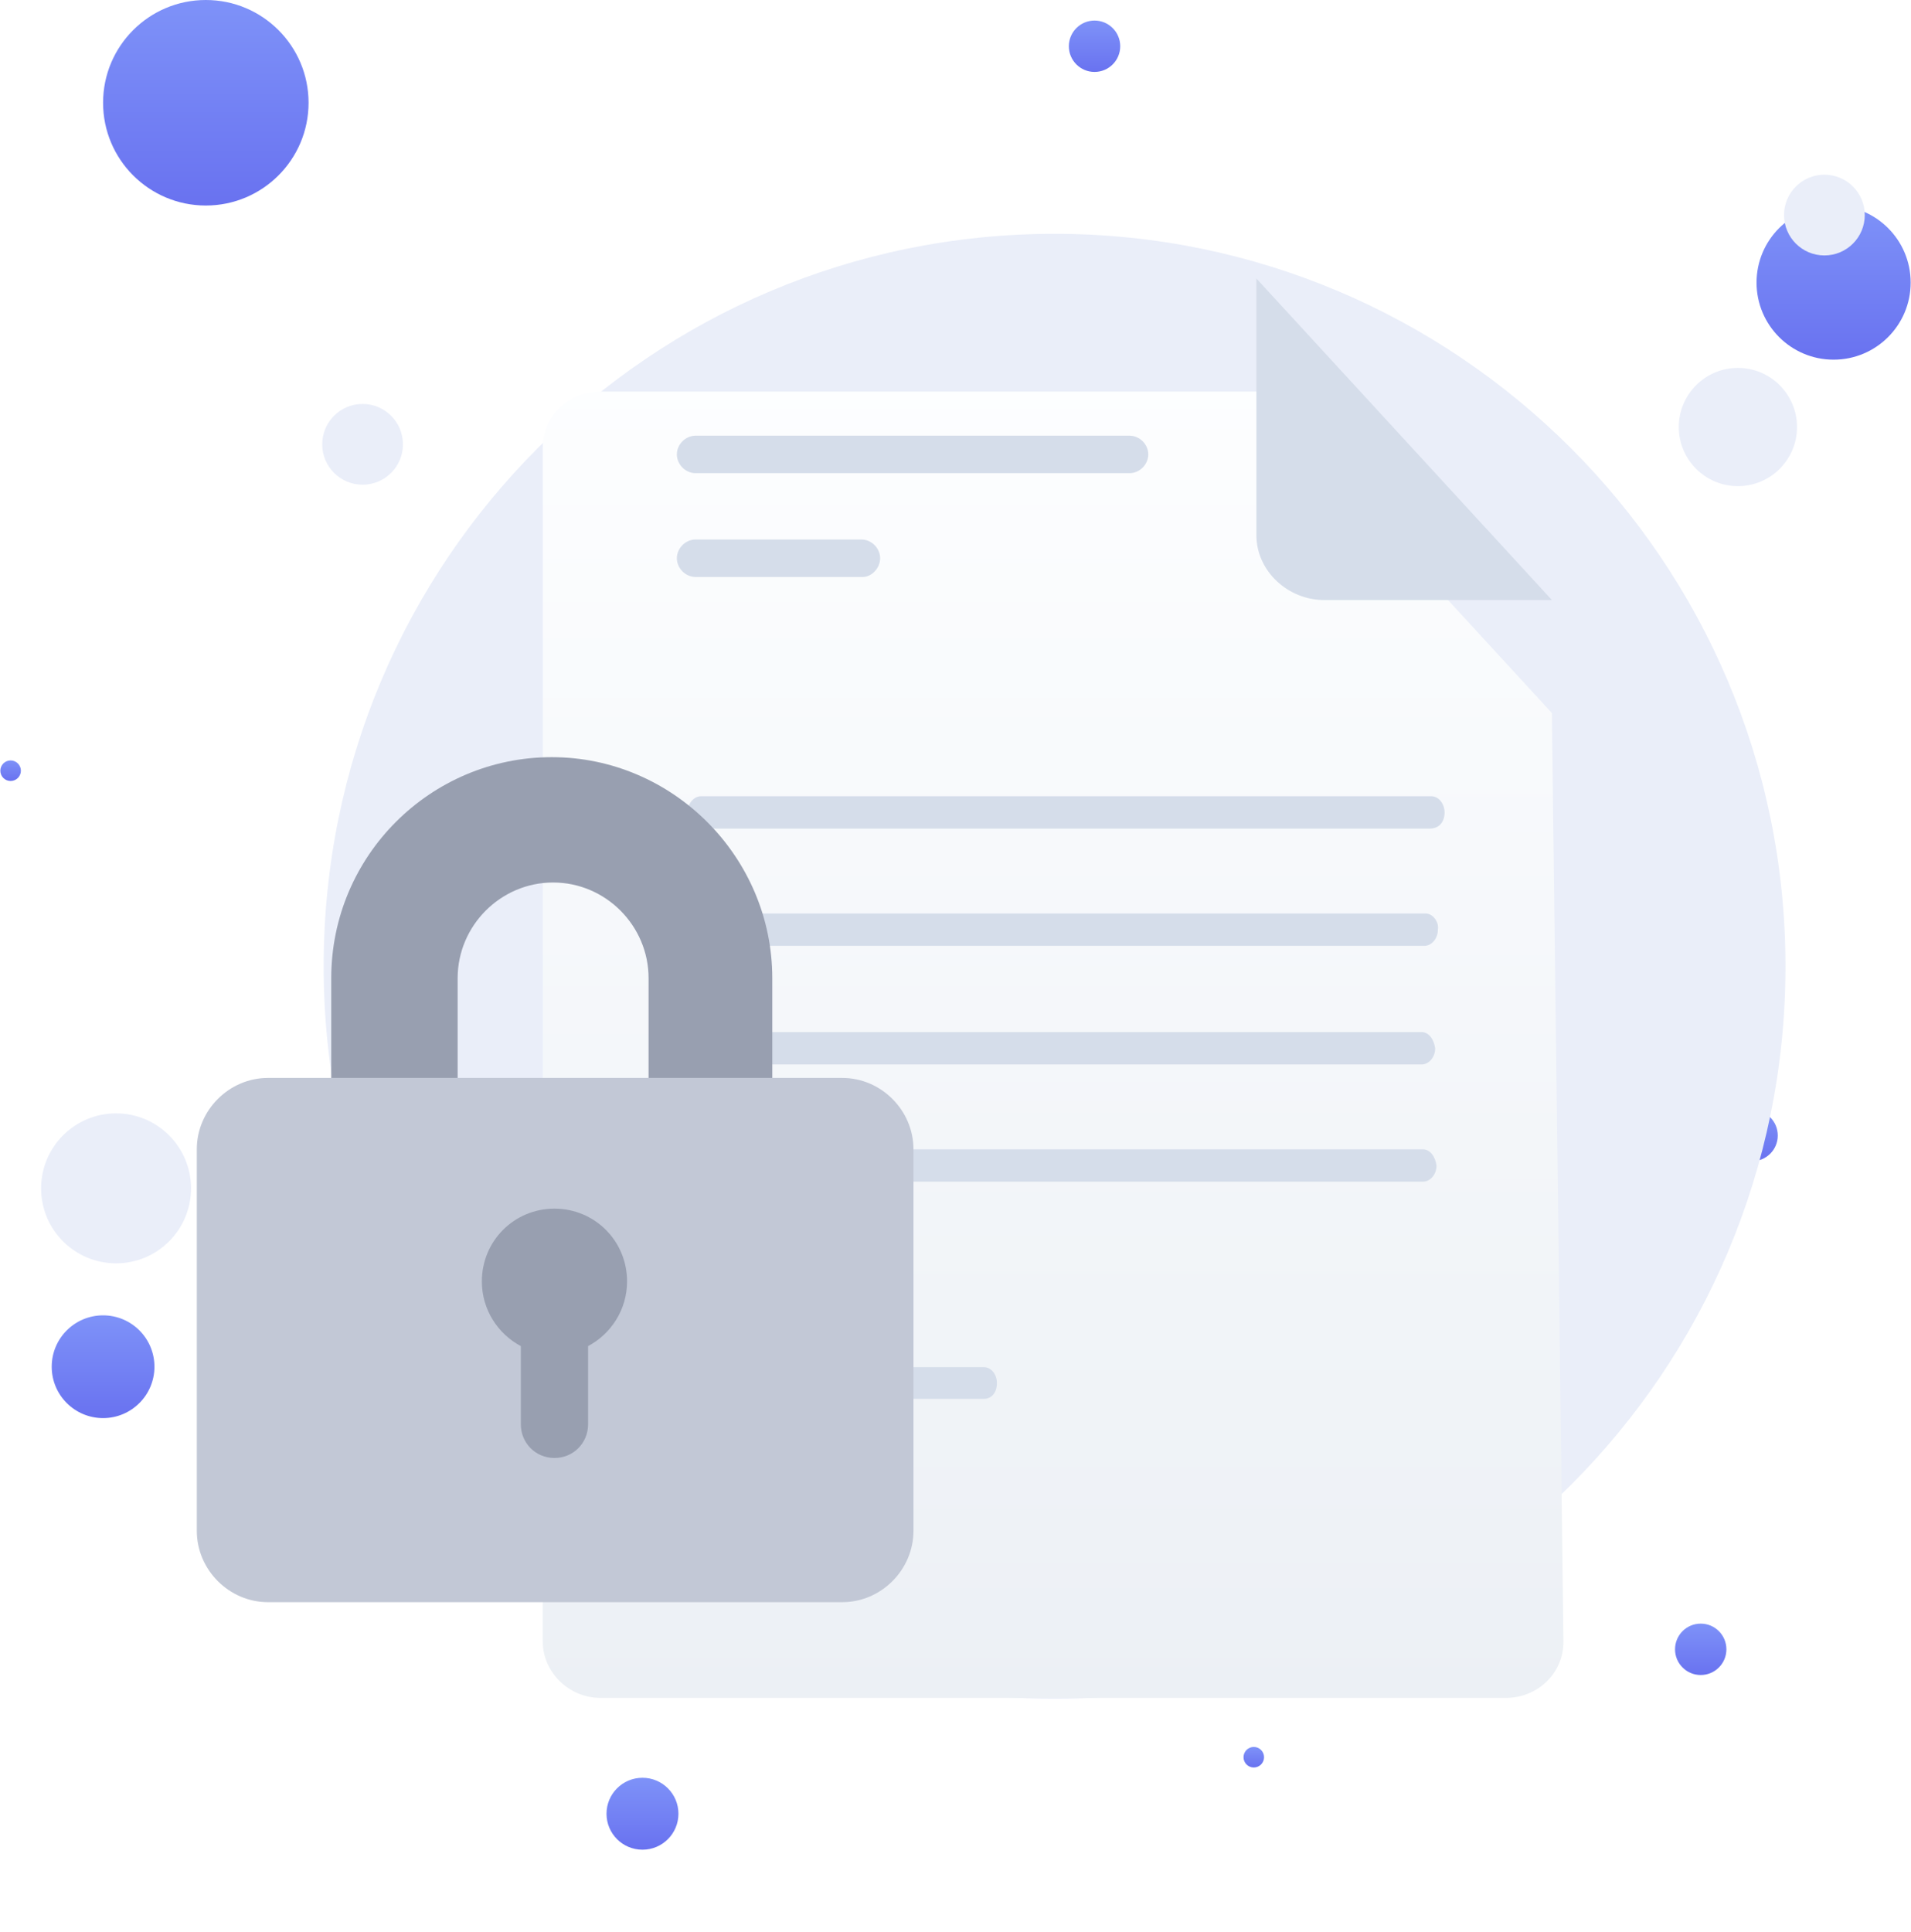 <svg width="186" height="188" viewBox="0 0 186 188" fill="none" xmlns="http://www.w3.org/2000/svg">
<circle cx="178.467" cy="27.5" r="7.5" fill="url(#paint0_linear_1_14409)"/>
<circle cx="20.033" cy="10" r="10" fill="url(#paint1_linear_1_14409)"/>
<circle cx="10.033" cy="133" r="5" fill="url(#paint2_linear_1_14409)"/>
<circle cx="165.533" cy="160.5" r="2.5" fill="url(#paint3_linear_1_14409)"/>
<path fill-rule="evenodd" clip-rule="evenodd" d="M109.235 79.728C109.235 87.071 103.348 92.958 96 92.958C88.655 92.958 82.765 87.071 82.765 79.728C82.765 72.385 88.655 66.501 96 66.501C103.348 66.501 109.235 72.385 109.235 79.728ZM96 116.5C85.156 116.5 76 114.738 76 107.938C76 101.135 85.214 99.435 96 99.435C106.847 99.435 116 101.198 116 107.998C116 114.8 106.787 116.5 96 116.5Z" fill="white"/>
<circle cx="106.533" cy="4.5" r="2.5" fill="url(#paint4_linear_1_14409)"/>
<circle cx="62.533" cy="176.5" r="3.5" fill="url(#paint5_linear_1_14409)"/>
<circle cx="122.033" cy="171" r="1" fill="url(#paint6_linear_1_14409)"/>
<circle cx="170.533" cy="110.5" r="2.5" fill="url(#paint7_linear_1_14409)"/>
<circle cx="1.033" cy="75" r="1" fill="url(#paint8_linear_1_14409)"/>
<path d="M102.642 165.314C141.931 165.314 173.783 133.462 173.783 94.034C173.783 54.605 141.791 22.753 102.642 22.753C63.354 22.753 31.502 54.605 31.502 94.034C31.502 133.462 63.354 165.314 102.642 165.314Z" fill="#EAEEF9"/>
<path d="M169.152 47.308C172.33 47.308 174.905 44.733 174.905 41.555C174.905 38.378 172.33 35.802 169.152 35.802C165.975 35.802 163.399 38.378 163.399 41.555C163.399 44.733 165.975 47.308 169.152 47.308Z" fill="#EAEEF9"/>
<path d="M177.571 24.858C179.741 24.858 181.5 23.099 181.5 20.929C181.5 18.759 179.741 17 177.571 17C175.401 17 173.642 18.759 173.642 20.929C173.642 23.099 175.401 24.858 177.571 24.858Z" fill="#EAEEF9"/>
<path d="M35.291 47.168C37.46 47.168 39.219 45.409 39.219 43.239C39.219 41.069 37.46 39.31 35.291 39.31C33.121 39.31 31.362 41.069 31.362 43.239C31.362 45.409 33.121 47.168 35.291 47.168Z" fill="#EAEEF9"/>
<path d="M11.296 122.939C15.326 122.939 18.593 119.672 18.593 115.643C18.593 111.613 15.326 108.346 11.296 108.346C7.267 108.346 4 111.613 4 115.643C4 119.672 7.267 122.939 11.296 122.939Z" fill="#EAEEF9"/>
<g filter="url(#filter0_d_1_14409)">
<path d="M151.051 58.393L152.174 148.757C152.174 151.844 149.648 154.229 146.561 154.229H58.443C55.356 154.229 52.83 151.703 52.83 148.757V32.575C52.83 29.488 55.356 27.102 58.443 27.102H122.287L151.051 58.393Z" fill="url(#paint9_linear_1_14409)"/>
</g>
<path d="M95.767 136.128H78.508C77.806 136.128 77.245 135.427 77.245 134.585C77.245 133.743 77.806 133.042 78.508 133.042H95.767C96.468 133.042 97.03 133.743 97.03 134.585C97.03 135.567 96.468 136.128 95.767 136.128Z" fill="#D5DDEA"/>
<path d="M85.945 136.128H67.142C66.441 136.128 65.88 135.427 65.88 134.585C65.88 133.743 66.441 133.042 67.142 133.042H85.945C86.646 133.042 87.208 133.743 87.208 134.585C87.208 135.567 86.646 136.128 85.945 136.128Z" fill="#D5DDEA"/>
<path d="M109.939 46.046H67.704C66.722 46.046 65.88 45.204 65.88 44.222C65.88 43.239 66.722 42.398 67.704 42.398H109.939C110.921 42.398 111.763 43.239 111.763 44.222C111.763 45.204 110.921 46.046 109.939 46.046Z" fill="#D5DDEA"/>
<path d="M83.98 56.148H67.704C66.722 56.148 65.88 55.306 65.88 54.324C65.88 53.342 66.722 52.5 67.704 52.5H83.84C84.822 52.5 85.664 53.342 85.664 54.324C85.664 55.306 84.822 56.148 83.98 56.148Z" fill="#D5DDEA"/>
<path d="M122.287 27.102V52.079C122.287 55.587 125.374 58.393 128.881 58.393H151.051" fill="#D5DDEA"/>
<path d="M138.509 111.847H89.825H84.459H68.231C67.577 111.847 66.922 112.502 66.922 113.42C66.922 114.207 67.446 114.994 68.231 114.994H84.459H89.825H138.509C139.164 114.994 139.818 114.339 139.818 113.42C139.687 112.502 139.164 111.847 138.509 111.847Z" fill="#D5DDEA"/>
<path d="M138.378 100.437H120.318H114.167H68.231C67.577 100.437 66.922 101.093 66.922 102.011C66.922 102.798 67.446 103.585 68.231 103.585H114.167H120.318H138.378C139.033 103.585 139.687 102.929 139.687 102.011C139.556 101.093 139.033 100.437 138.378 100.437Z" fill="#D5DDEA"/>
<path d="M138.771 88.895H134.06H129.348H68.231C67.577 88.895 66.922 89.551 66.922 90.469C66.922 91.256 67.446 92.043 68.231 92.043H129.348H134.583H138.64C139.294 92.043 139.949 91.387 139.949 90.469C140.08 89.682 139.425 88.895 138.771 88.895Z" fill="#D5DDEA"/>
<path d="M87.469 137.29H68.231C67.577 137.29 66.922 136.634 66.922 135.716C66.922 134.929 67.446 134.142 68.231 134.142H87.469C88.124 134.142 88.778 134.798 88.778 135.716C88.778 136.765 88.124 137.29 87.469 137.29Z" fill="#E3EAF2"/>
<path d="M139.294 77.485H123.982H120.187H68.231C67.577 77.485 66.922 78.141 66.922 79.059C66.922 79.846 67.446 80.633 68.231 80.633H120.187H123.982H139.164C140.08 80.633 140.603 79.977 140.603 79.059C140.603 78.272 140.08 77.485 139.294 77.485Z" fill="#D5DDEA"/>
<path d="M69.278 144.241H38.392C34.99 144.241 32.241 141.487 32.241 138.077V95.191C32.241 83.256 41.926 73.682 53.704 73.682C65.483 73.682 75.167 83.387 75.167 95.191V138.208C75.298 141.487 72.55 144.241 69.278 144.241ZM44.543 132.044H63.127V95.191C63.127 90.076 58.939 85.879 53.835 85.879C48.731 85.879 44.543 90.076 44.543 95.191V132.044Z" fill="#989FB0"/>
<path d="M81.973 155.913H26.09C22.295 155.913 19.154 152.765 19.154 148.962V111.846C19.154 108.043 22.295 104.896 26.09 104.896H81.973C85.768 104.896 88.909 108.043 88.909 111.846V148.962C88.909 152.765 85.768 155.913 81.973 155.913Z" fill="#C2C8D6"/>
<path d="M61.033 124.699C61.033 127.453 59.463 129.814 57.238 130.994V138.601C57.238 140.437 55.798 141.88 53.966 141.88C52.134 141.88 50.694 140.437 50.694 138.601V130.994C48.469 129.814 46.899 127.453 46.899 124.699C46.899 120.765 50.04 117.617 53.966 117.617C57.892 117.617 61.033 120.765 61.033 124.699Z" fill="#989FB0"/>
<defs>
<filter id="filter0_d_1_14409" x="30.83" y="16.102" width="143.344" height="171.126" filterUnits="userSpaceOnUse" color-interpolation-filters="sRGB">
<feFlood flood-opacity="0" result="BackgroundImageFix"/>
<feColorMatrix in="SourceAlpha" type="matrix" values="0 0 0 0 0 0 0 0 0 0 0 0 0 0 0 0 0 0 127 0" result="hardAlpha"/>
<feOffset dy="11"/>
<feGaussianBlur stdDeviation="11"/>
<feColorMatrix type="matrix" values="0 0 0 0 0.398 0 0 0 0 0.477 0 0 0 0 0.575 0 0 0 0.27 0"/>
<feBlend mode="normal" in2="BackgroundImageFix" result="effect1_dropShadow_1_14409"/>
<feBlend mode="normal" in="SourceGraphic" in2="effect1_dropShadow_1_14409" result="shape"/>
</filter>
<linearGradient id="paint0_linear_1_14409" x1="178.467" y1="20" x2="178.467" y2="35" gradientUnits="userSpaceOnUse">
<stop stop-color="#7E92F8"/>
<stop offset="1" stop-color="#6972F0"/>
</linearGradient>
<linearGradient id="paint1_linear_1_14409" x1="20.033" y1="0" x2="20.033" y2="20" gradientUnits="userSpaceOnUse">
<stop stop-color="#7E92F8"/>
<stop offset="1" stop-color="#6972F0"/>
</linearGradient>
<linearGradient id="paint2_linear_1_14409" x1="10.033" y1="128" x2="10.033" y2="138" gradientUnits="userSpaceOnUse">
<stop stop-color="#7E92F8"/>
<stop offset="1" stop-color="#6972F0"/>
</linearGradient>
<linearGradient id="paint3_linear_1_14409" x1="165.533" y1="158" x2="165.533" y2="163" gradientUnits="userSpaceOnUse">
<stop stop-color="#7E92F8"/>
<stop offset="1" stop-color="#6972F0"/>
</linearGradient>
<linearGradient id="paint4_linear_1_14409" x1="106.533" y1="2" x2="106.533" y2="7" gradientUnits="userSpaceOnUse">
<stop stop-color="#7E92F8"/>
<stop offset="1" stop-color="#6972F0"/>
</linearGradient>
<linearGradient id="paint5_linear_1_14409" x1="62.533" y1="173" x2="62.533" y2="180" gradientUnits="userSpaceOnUse">
<stop stop-color="#7E92F8"/>
<stop offset="1" stop-color="#6972F0"/>
</linearGradient>
<linearGradient id="paint6_linear_1_14409" x1="122.033" y1="170" x2="122.033" y2="172" gradientUnits="userSpaceOnUse">
<stop stop-color="#7E92F8"/>
<stop offset="1" stop-color="#6972F0"/>
</linearGradient>
<linearGradient id="paint7_linear_1_14409" x1="170.533" y1="108" x2="170.533" y2="113" gradientUnits="userSpaceOnUse">
<stop stop-color="#7E92F8"/>
<stop offset="1" stop-color="#6972F0"/>
</linearGradient>
<linearGradient id="paint8_linear_1_14409" x1="1.033" y1="74" x2="1.033" y2="76" gradientUnits="userSpaceOnUse">
<stop stop-color="#7E92F8"/>
<stop offset="1" stop-color="#6972F0"/>
</linearGradient>
<linearGradient id="paint9_linear_1_14409" x1="102.47" y1="24.162" x2="102.47" y2="155.599" gradientUnits="userSpaceOnUse">
<stop stop-color="#FDFEFF"/>
<stop offset="0.996" stop-color="#ECF0F5"/>
</linearGradient>
</defs>
</svg>
